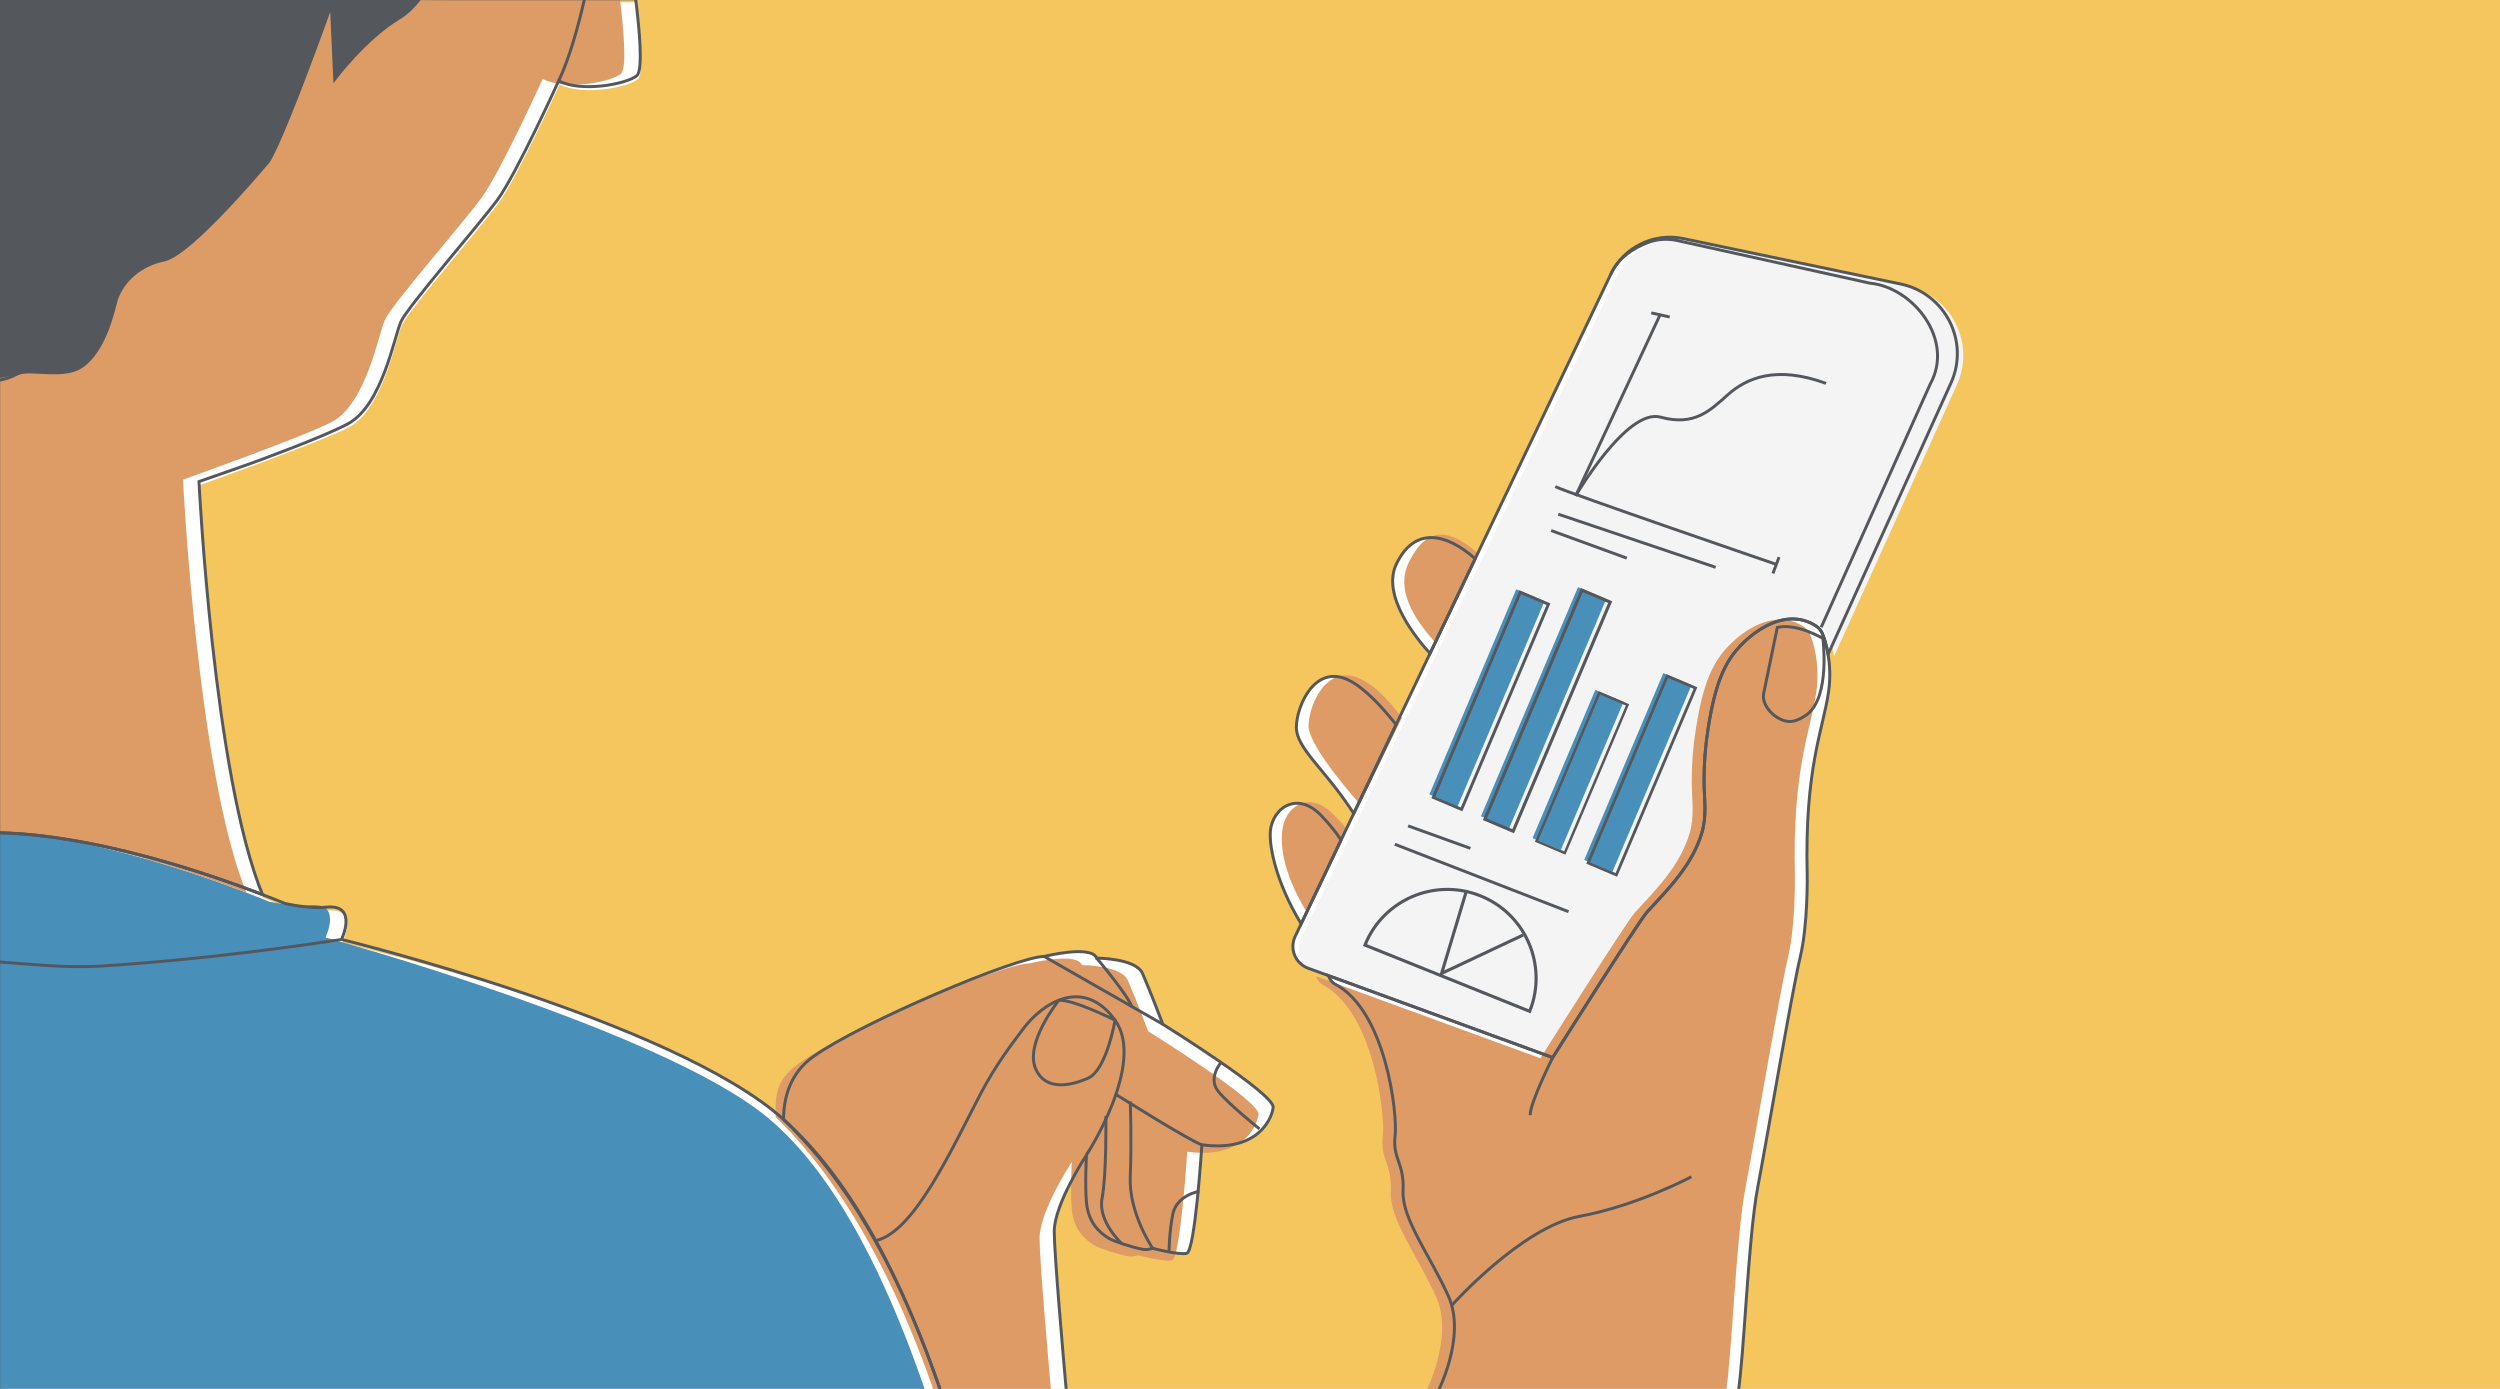 <?xml version="1.0" encoding="utf-8"?>
<!-- Generator: Adobe Illustrator 24.0.3, SVG Export Plug-In . SVG Version: 6.00 Build 0)  -->
<svg version="1.1" xmlns="http://www.w3.org/2000/svg" xmlns:xlink="http://www.w3.org/1999/xlink" x="0px" y="0px"
	 viewBox="0 0 841.89 467.72" style="enable-background:new 0 0 841.89 467.72;" xml:space="preserve">
<style type="text/css">
	.st0{clip-path:url(#SVGID_2_);fill:#F5C65D;}
	.st1{clip-path:url(#SVGID_2_);}
	.st2{fill:#FFFFFF;}
	.st3{fill:#4890BA;}
	.st4{fill:#DD9B66;}
	.st5{fill:#DE9B65;}
	.st6{fill:#F4F4F5;}
	.st7{clip-path:url(#SVGID_2_);fill:none;stroke:#54575C;stroke-miterlimit:10;}
	.st8{fill:none;stroke:#54575C;stroke-miterlimit:10;}
	.st9{fill:none;stroke:#54575C;stroke-width:1.057;stroke-miterlimit:10;}
	.st10{fill:none;stroke:#54575C;stroke-width:0.85;stroke-miterlimit:10;}
	.st11{fill:none;stroke:#54575C;stroke-width:0.954;stroke-miterlimit:10;}
	.st12{clip-path:url(#SVGID_2_);fill:none;stroke:#54575C;stroke-width:1.057;stroke-miterlimit:10;}
	.st13{fill:#54575C;}
</style>
<g id="Layer_1">
</g>
<g id="Layer_2">
</g>
<g id="Layer_3">
	<g>
		<defs>
			<rect id="SVGID_1_" width="841.89" height="467.72"/>
		</defs>
		<clipPath id="SVGID_2_">
			<use xlink:href="#SVGID_1_"  style="overflow:visible;"/>
		</clipPath>
		<rect class="st0" width="841.89" height="467.72"/>
		<g class="st1">
			<g>
				<path class="st2" d="M317.55,470.96c-18.29-53.7-38.76-78.2-53.36-92.81c-33.93-33.96-148.86-60.62-148.86-60.62
					s5.71-12-5.14-10.86c-3.92,0.41-8.95-0.22-13.78-1.19c-2.02-0.83-4.62-1.87-7.71-3.06c-19.08-7.34-56.64-20.09-88.83-20.82
					v188.35c18.13,0.16,59.67,0.53,85,0.75v0.26H317.55z"/>
				<path class="st2" d="M141.72,0.75c-2.11,2.67-4.43,4.96-6.97,6.49c-11.43,6.86-21.71,20.57-21.71,20.57L111.9,2.66
					c0,0-4.23,11.89-9.06,24.56c-3.12,8.18-6.5,16.68-9.15,22.5c-1.13,2.49-2.14,4.5-2.93,5.78c-0.41,0.48-0.86,1.01-1.36,1.6
					c-1.26,1.48-2.8,3.26-4.53,5.22c-8.99,10.19-23,25.06-29.27,26.38c-9.61,2.02-14.67,8.6-16.19,13.66
					c-0.85,2.84-3.56,16.75-11.63,22.26c-6.3,4.29-17.76,0.31-21.75,2.53c-1.91,1.06-4.02,1.71-6.16,2.09V281.6
					c32.19,0.73,69.75,13.48,88.83,20.82c-16.48-40.11-21.38-139.06-21.38-139.06s42.16-15.07,50.3-19.54
					c11.43-6.29,15.43-29.14,17.71-34.29c2.29-5.14,26.29-32.57,32.57-41.14s20.57-40,20.57-40c7.43,4,22.86,1.14,26.29-1.71
					c2.21-1.84,0.85-16.07-0.39-25.92H141.72z"/>
			</g>
		</g>
		<g class="st1">
			<g>
				<path class="st3" d="M311.85,469.14c-18.29-53.7-37.47-79.62-53.36-92.81c-35.63-29.59-148.86-60.62-148.86-60.62
					s5.71-12-5.14-10.86c-3.92,0.41-8.95-0.22-13.78-1.19c-2.02-0.83-4.62-1.87-7.71-3.06c-19.08-7.34-56.64-20.09-88.83-20.82
					v188.35c18.13,0.16,59.67,0.53,85,0.75v0.26H311.85z"/>
				<path class="st4" d="M106.2,0.84c0,0-4.23,11.89-9.06,24.56c-3.12,8.18-6.5,16.68-9.15,22.5c-1.13,2.49-2.14,4.5-2.93,5.78
					c-0.41,0.48-0.86,1.01-1.36,1.6c-1.26,1.48-2.8,3.26-4.53,5.22c-8.99,10.19-23,25.06-29.27,26.38
					c-9.61,2.02-14.67,8.6-16.19,13.66c-0.85,2.84-3.56,16.75-11.63,22.26c-6.3,4.29-17.76,0.31-21.75,2.53
					c-1.91,1.06-4.02,1.71-6.16,2.09v152.36c32.19,0.73,69.75,13.48,88.83,20.82c-16.48-40.11-21.38-139.06-21.38-139.06
					s42.16-15.07,50.3-19.54c11.43-6.29,15.43-29.14,17.71-34.29c2.29-5.14,26.29-32.57,32.57-41.14s20.57-40,20.57-40
					c7.43,4,22.86,1.14,26.29-1.71c2.21-1.84,0.85-16.07-0.39-25.92L106.2,0.84z"/>
			</g>
		</g>
		<g class="st1">
			<path class="st2" d="M317.24,469.79h41.97c-1.1-12.35-4.19-47.63-4.19-55.14c0-9.14,10.86-25.71,10.86-25.71s-0.57,9.71,0,16
				c0.57,6.29,3.85,9.89,7.63,12.13c1.5,0.89,7.51,2.96,11.34,3.64c1.77,0.31,3.32-0.34,3.32-0.34s8.57,2.29,11.43,1.71
				c2.86-0.57,5.14-36.57,5.14-36.57c18.14,2.49,23.43-8,24-12.57c0.57-4.57-37.14-28-37.14-28s-4.57-12-6.86-17.14
				c-2.29-5.14-15.43-5.14-15.43-5.14c-1.71-4.57-17.71-0.57-17.71-0.57c-9.14,0-61.72,22.29-77.72,33.72
				c-8.02,5.73-10.01,14.18-10,21.19C278.73,391.32,298.95,416.08,317.24,469.79z"/>
			<path class="st2" d="M445.1,274.81c-7.63-8.08-15.4-3.58-17.07,3.59c-1.2,5.15,1.49,18.47,10.14,32.7l13.44-28.2
				C450.35,280.92,448.33,278.23,445.1,274.81z"/>
			<path class="st2" d="M454.08,229c-11.23-5.39-17.35,8.48-17.52,15.72c-0.16,7.09,9.03,13.72,18.41,27.84
				c0.3,0.45,0.6,0.91,0.91,1.37l14.26-29.91C465.37,237.99,459.42,231.56,454.08,229z"/>
			<path class="st2" d="M470.25,189.93c-5.13,10.62,6.76,25.12,11.33,30.11l15.2-31.88C487.03,179.52,476.38,177.21,470.25,189.93z"
				/>
			<path class="st2" d="M449.59,331.4c17.07,8.98,21.11,43.56,20.21,51.2c-0.9,7.63,3.14,8.98,2.69,18.41
				c-0.45,9.43,8.98,21.56,15.27,35.48s-4.04,33.23-4.04,33.23l1.45,0.06h100.05c2.19-13.33,3.43-52.75,6.74-70.13
				c2.8-14.66,11.56-66.01,14.25-77.24c2.69-11.23,2.37-27.86,2.37-27.86c-0.9-35.93,5.39-48.95,7.19-61.53
				c0.71-4.97,0.43-9.29-0.16-12.72c-0.52-3.05-1.29-5.38-1.85-6.8c-0.42-1.07-1.14-1.99-2.1-2.63
				c-11.13-7.4-24.35,3.57-29.14,11.05c-4.33,6.75-6.07,15.62-7.31,23.39c-0.95,5.94-1.41,11.95-1.37,17.96
				c0.04,5.89,0.99,11.37-0.73,17.14c-3.22,10.8-10.93,18.54-18.42,26.65c-2.74,2.96-31.83,49.07-31.83,49.07l-75.52-27.61
				C447.81,329.77,448.46,330.8,449.59,331.4z"/>
			<path class="st2" d="M640.09,95.65l-73.26-15.31c-9.96-2.08-20.05,2.92-24.43,12.1l-45.63,95.72l-15.2,31.88l-11.43,23.99
				l-14.26,29.91l-4.27,8.97l-13.44,28.2l-2.01,4.22c-1.99,4.17,0.04,9.14,4.38,10.73l6.82,2.49l75.52,27.61
				c0,0,29.09-46.11,31.83-49.07c7.49-8.1,15.2-15.85,18.42-26.65c1.72-5.77,0.77-11.26,0.73-17.14
				c-0.04-6.01,0.42-12.03,1.37-17.96c1.24-7.77,2.99-16.65,7.31-23.39c4.79-7.48,18.01-18.44,29.14-11.05
				c0.95,0.63,1.68,1.56,2.1,2.63c0.56,1.42,1.33,3.76,1.85,6.8l41.38-91.38C663.31,115,655.08,98.79,640.09,95.65z"/>
		</g>
		<g class="st1">
			<path class="st5" d="M315.48,471.33l38.79,0.8c-1.1-12.35-4.19-47.63-4.19-55.14c0-9.14,10.86-25.71,10.86-25.71s-0.57,9.71,0,16
				c0.57,6.29,3.85,9.89,7.63,12.13c1.5,0.89,7.51,2.96,11.34,3.64c1.77,0.31,3.32-0.34,3.32-0.34s8.57,2.29,11.43,1.71
				c2.86-0.57,5.14-36.57,5.14-36.57c18.14,2.49,23.43-8,24-12.57c0.57-4.57-37.14-28-37.14-28s-4.57-12-6.86-17.14
				c-2.29-5.14-15.43-5.14-15.43-5.14c-1.71-4.57-17.71-0.57-17.71-0.57c-9.14,0-61.72,22.29-77.72,33.72
				c-8.02,5.73-7.76,11.01-7.75,18.02C276.05,390.5,297.2,417.63,315.48,471.33z"/>
			<path class="st5" d="M449.19,274.43c-7.63-8.08-15.4-3.58-17.07,3.59c-1.2,5.15-0.68,15,7.96,29.22l13.51-27.74
				C452.34,277.53,452.43,277.85,449.19,274.43z"/>
			<path class="st5" d="M458.17,228.62c-11.23-5.39-17.35,8.48-17.52,15.72c-0.16,7.09,17,26.04,17.3,26.5l14.18-29.17
				C467.37,235.63,463.51,231.18,458.17,228.62z"/>
			<path class="st5" d="M474.34,189.54c-5.13,10.62,4.74,22.14,9.3,27.13l14.3-30.1C488.2,177.94,480.48,176.83,474.34,189.54z"/>
			<path class="st6" d="M642.1,96.31L568.85,81c-9.96-2.08-20.05,2.92-24.43,12.1l-45.63,95.72l-15.2,31.88l-11.43,23.99
				l-14.26,29.91l-4.27,8.97l-13.44,28.2l-2.01,4.22c-1.99,4.17,0.04,9.14,4.38,10.73l6.82,2.49l75.52,27.61
				c0,0,29.09-46.11,31.83-49.07c7.49-8.1,15.2-15.85,18.42-26.65c1.72-5.77,0.77-11.26,0.73-17.14
				c-0.04-6.01,0.42-12.03,1.37-17.96c1.24-7.77,2.99-16.65,7.31-23.39c4.79-7.48,18.01-18.44,29.14-11.05
				c0.95,0.63,1.68,1.56,2.1,2.63c0.56,1.42,1.33,3.76,1.85,6.8L659,129.6C665.32,115.66,657.09,99.44,642.1,96.31z"/>
			<path class="st5" d="M445.45,331.64c17.07,8.98,21.11,43.56,20.21,51.2c-0.9,7.63,3.14,8.98,2.69,18.41
				c-0.45,9.43,8.98,21.56,15.27,35.48s-4.04,33.23-4.04,33.23l1.45,0.06h100.05c2.19-13.33,3.43-52.75,6.74-70.13
				c2.8-14.66,11.56-66.01,14.25-77.24c2.69-11.23,2.37-27.86,2.37-27.86c-0.9-35.93,5.39-48.95,7.19-61.53
				c0.71-4.97,0.43-9.29-0.16-12.72c-0.52-3.05-1.29-5.38-1.85-6.8c-0.42-1.07-1.14-1.99-2.1-2.63
				c-11.13-7.4-24.35,3.57-29.14,11.05c-4.33,6.75-6.07,15.62-7.31,23.39c-0.95,5.94-1.41,11.95-1.37,17.96
				c0.04,5.89,0.99,11.37-0.73,17.14c-3.22,10.8-10.93,18.54-18.42,26.65c-2.74,2.96-31.83,49.07-31.83,49.07l-75.52-27.61
				C443.67,330.02,444.32,331.05,445.45,331.64z"/>
		</g>
		<path class="st7" d="M522.87,356.16c0,0-7.58,15.04-7.58,19.39"/>
		<path class="st7" d="M488.92,439.56c0,0,23.55-26.37,43.01-29.96s37.64-13.31,37.64-13.31"/>
		<path class="st7" d="M598.52,211.29l-4.63,22.42c-0.76,4.71,5.61,10.31,10.23,9.1c1.34-0.35,2.8-1.03,4.37-2.19
			c7.94-5.89,5.38-25.6,5.38-25.6S605.18,209.75,598.52,211.29z"/>
		<path class="st7" d="M365.88,388.93c0,0,20.12-30.79,9.62-45.38c-10.5-14.59-24.32-6.14-31.24,3.33
			c-2.43,3.33-8.78,11.24-14.34,22.02c-10.26,19.87-22.46,46.25-35.08,48.9"/>
		<path class="st7" d="M375.5,343.55c0,0-14.34-7.17-18.95-6.66c0,0-11.78,14.59-7.68,23.3c4.1,8.71,15.19,3.95,17.67,2.82
			C372.68,360.19,375.5,343.55,375.5,343.55z"/>
		<path class="st7" d="M375.5,368.38c0,0,25.96,16.32,29.24,17.12"/>
		<line class="st7" x1="391.59" y1="344.93" x2="351.59" y2="322.07"/>
		<path class="st7" d="M369.31,322.64c0,0,11.31,13.48,11.83,16.55"/>
		<path class="st7" d="M388.16,420.36c0,0-8.06-11.78-7.54-24.07c0.51-12.29,0-25.35,0-25.35"/>
		<path class="st7" d="M377.8,418.82c0,0-8.19-7.42-6.66-15.36c1.54-7.94,1.28-27.65,1.28-27.65"/>
		<path class="st7" d="M411.34,357.63c0,0-4.86,5.38-1.02,9.99c3.84,4.61,13.83,12.55,13.83,12.55"/>
		<path class="st7" d="M403.92,401.15c0,0-7.68,1.28-8.96,7.68s-1.28,12.8-1.28,12.8"/>
		<path class="st7" d="M200-16.41c0,0-4.4,27.85-11.84,43.62"/>
		<path class="st7" d="M613.3,211.23l36.72-81.91c8.27-14.89-5.76-32.58-20.32-33.96l-64.79-14.34c-3.37-0.75-6.9-0.53-10.11,0.72
			c-4.33,1.69-9.92,4.9-12.39,10.7"/>
		<line class="st7" x1="559.18" y1="105.71" x2="530.62" y2="166.97"/>
		<path class="st7" d="M523.74,163.87c4.13,2.06,74.33,26.15,74.33,26.15"/>
		<line class="st7" x1="556.09" y1="105.37" x2="562.28" y2="106.75"/>
		<line class="st7" x1="599.1" y1="187.61" x2="597.04" y2="193.12"/>
		<path class="st7" d="M524.77,173.16c1.03,0.34,52.99,17.89,52.99,17.89"/>
		<line class="st7" x1="522.36" y1="178.67" x2="547.83" y2="187.96"/>
		<path class="st7" d="M530.62,166.97c0,0,17.21-29.59,28.56-26.5c11.36,3.1,16.52-2.06,22.71-7.57c6.19-5.51,16.17-9.98,33.04-3.79
			"/>
		<line class="st7" x1="528.21" y1="307.02" x2="469.71" y2="284.31"/>
		<line class="st7" x1="495.18" y1="285.69" x2="474.19" y2="278.12"/>
		<g class="st1">
			
				<rect x="495.71" y="197.23" transform="matrix(0.921 0.39 -0.39 0.921 130.98 -176.544)" class="st3" width="10.32" height="75.02"/>
			
				<rect x="514.79" y="196.18" transform="matrix(0.921 0.39 -0.39 0.921 133.78 -183.715)" class="st3" width="10.32" height="83.77"/>
			
				<rect x="526.41" y="231.94" transform="matrix(0.921 0.39 -0.39 0.921 142.866 -186.584)" class="st3" width="10.32" height="54.19"/>
			
				<rect x="546.55" y="225.7" transform="matrix(0.921 0.39 -0.39 0.921 144.782 -194.36)" class="st3" width="10.32" height="68.33"/>
		</g>
		<g class="st1">
			
				<rect x="497.05" y="198.24" transform="matrix(0.921 0.39 -0.39 0.921 131.477 -176.986)" class="st8" width="10.32" height="75.02"/>
			
				<rect x="516.13" y="197.18" transform="matrix(0.921 0.39 -0.39 0.921 134.276 -184.157)" class="st9" width="10.32" height="83.77"/>
			
				<rect x="527.75" y="232.94" transform="matrix(0.921 0.39 -0.39 0.921 143.362 -187.026)" class="st10" width="10.32" height="54.19"/>
			
				<rect x="547.88" y="226.71" transform="matrix(0.921 0.39 -0.39 0.921 145.278 -194.802)" class="st11" width="10.32" height="68.33"/>
		</g>
		<path class="st12" d="M459.66,318.26c6.16-15.32,23.57-22.74,38.89-16.58c15.32,6.16,22.74,23.57,16.58,38.89L459.66,318.26z"/>
		<polyline class="st12" points="493.89,299.8 485.48,327.79 512.92,314.87 		"/>
		<path class="st7" d="M115.01,316.36c0,0-40.76,6.51-81.37,8.99c-21.24,1.3-47.08-4.81-57.06,0"/>
		<g class="st1">
			<path class="st8" d="M317.24,469.79h41.97c-1.1-12.35-4.19-47.63-4.19-55.14c0-9.14,10.86-25.71,10.86-25.71s-0.57,9.71,0,16
				c0.57,6.29,3.85,9.89,7.63,12.13c1.5,0.89,7.51,2.96,11.34,3.64c1.77,0.31,3.32-0.34,3.32-0.34s8.57,2.29,11.43,1.71
				c2.86-0.57,5.14-36.57,5.14-36.57c18.14,2.49,23.43-8,24-12.57c0.57-4.57-37.14-28-37.14-28s-4.57-12-6.86-17.14
				c-2.29-5.14-15.43-5.14-15.43-5.14c-1.71-4.57-17.71-0.57-17.71-0.57c-9.14,0-61.72,22.29-77.72,33.72
				c-8.02,5.73-10.01,14.18-10,21.19C278.73,391.32,298.95,416.08,317.24,469.79z"/>
			<path class="st8" d="M445.1,274.81c-7.63-8.08-15.4-3.58-17.07,3.59c-1.2,5.15,1.49,18.47,10.14,32.7l13.44-28.2
				C450.35,280.92,448.33,278.23,445.1,274.81z"/>
			<path class="st8" d="M454.08,229c-11.23-5.39-17.35,8.48-17.52,15.72c-0.16,7.09,9.03,13.72,18.41,27.84
				c0.3,0.45,0.6,0.91,0.91,1.37l14.26-29.91C465.37,237.99,459.42,231.56,454.08,229z"/>
			<path class="st8" d="M470.25,189.93c-5.13,10.62,6.76,25.12,11.33,30.11l15.2-31.88C487.03,179.52,476.38,177.21,470.25,189.93z"
				/>
			<path class="st8" d="M449.59,331.4c17.07,8.98,21.11,43.56,20.21,51.2c-0.9,7.63,3.14,8.98,2.69,18.41
				c-0.45,9.43,8.98,21.56,15.27,35.48s-4.04,33.23-4.04,33.23l1.45,0.06h100.05c2.19-13.33,3.43-52.75,6.74-70.13
				c2.8-14.66,11.56-66.01,14.25-77.24c2.69-11.23,2.37-27.86,2.37-27.86c-0.9-35.93,5.39-48.95,7.19-61.53
				c0.71-4.97,0.43-9.29-0.16-12.72c-0.52-3.05-1.29-5.38-1.85-6.8c-0.42-1.07-1.14-1.99-2.1-2.63
				c-11.13-7.4-24.35,3.57-29.14,11.05c-4.33,6.75-6.07,15.62-7.31,23.39c-0.95,5.94-1.41,11.95-1.37,17.96
				c0.04,5.89,0.99,11.37-0.73,17.14c-3.22,10.8-10.93,18.54-18.42,26.65c-2.74,2.96-31.83,49.07-31.83,49.07l-75.52-27.61
				C447.81,329.77,448.46,330.8,449.59,331.4z"/>
			<path class="st8" d="M640.09,95.65l-73.26-15.31c-9.96-2.08-20.05,2.92-24.43,12.1l-45.63,95.72l-15.2,31.88l-11.43,23.99
				l-14.26,29.91l-4.27,8.97l-13.44,28.2l-2.01,4.22c-1.99,4.17,0.04,9.14,4.38,10.73l6.82,2.49l75.52,27.61
				c0,0,29.09-46.11,31.83-49.07c7.49-8.1,15.2-15.85,18.42-26.65c1.72-5.77,0.77-11.26,0.73-17.14
				c-0.04-6.01,0.42-12.03,1.37-17.96c1.24-7.77,2.99-16.65,7.31-23.39c4.79-7.48,18.01-18.44,29.14-11.05
				c0.95,0.63,1.68,1.56,2.1,2.63c0.56,1.42,1.33,3.76,1.85,6.8l41.38-91.38C663.31,115,655.08,98.79,640.09,95.65z"/>
			<g>
				<path class="st8" d="M317.24,469.79c-18.29-53.7-38.01-79-53.36-92.81c-36.89-33.2-148.86-60.62-148.86-60.62
					s5.71-12-5.14-10.86c-3.92,0.41-8.95-0.22-13.78-1.19c-2.02-0.83-4.62-1.87-7.71-3.06c-19.08-7.34-56.64-20.09-88.83-20.82
					v188.35c18.13,0.16,59.67,0.53,85,0.75v0.26H317.24z"/>
				<path class="st8" d="M141.41-0.43c-2.11,2.67-4.43,4.96-6.97,6.49c-11.43,6.86-21.71,20.57-21.71,20.57l-1.14-25.14
					c0,0-4.23,11.89-9.06,24.56c-3.12,8.18-6.5,16.68-9.15,22.5c-1.13,2.49-2.14,4.5-2.93,5.78c-0.41,0.48-0.86,1.01-1.36,1.6
					c-1.26,1.48-2.8,3.26-4.53,5.22c-8.99,10.19-23,25.06-29.27,26.38c-9.61,2.02-14.67,8.6-16.19,13.66
					c-0.85,2.84-3.56,16.75-11.63,22.26c-6.3,4.29-17.76,0.31-21.75,2.53c-1.91,1.06-4.02,1.71-6.16,2.09v152.36
					c32.19,0.73,69.75,13.48,88.83,20.82C71.9,261.14,67,162.18,67,162.18l17.55-6.15c0,0,24.61-8.92,32.75-13.39
					c11.43-6.29,15.43-29.14,17.71-34.29c2.29-5.14,26.29-32.57,32.57-41.14s20.57-40,20.57-40c7.43,4,22.86,1.14,26.29-1.71
					c2.21-1.84,0.85-16.07-0.39-25.92H141.41z"/>
				<path class="st13" d="M-7.9-0.43l0.07,128.84c2.14-0.38,11.64-1.38,13.55-2.44c3.99-2.22,15.45,1.76,21.75-2.53
					c8.08-5.5,10.78-19.41,11.63-22.26c1.52-5.06,6.58-11.63,16.19-13.66c6.27-1.32,20.28-16.19,29.27-26.38
					c1.73-1.96,3.26-3.73,4.53-5.22c0.5-0.59,0.95-1.11,1.36-1.6c0.79-1.28,1.8-3.29,2.93-5.78c2.65-5.83,6.03-14.32,9.15-22.5
					c4.84-12.67,9.06-24.56,9.06-24.56l1.14,25.14c0,0,10.29-13.71,21.71-20.57c2.54-1.53,4.85-3.82,6.97-6.49H-7.9z"/>
			</g>
		</g>
	</g>
</g>
</svg>
